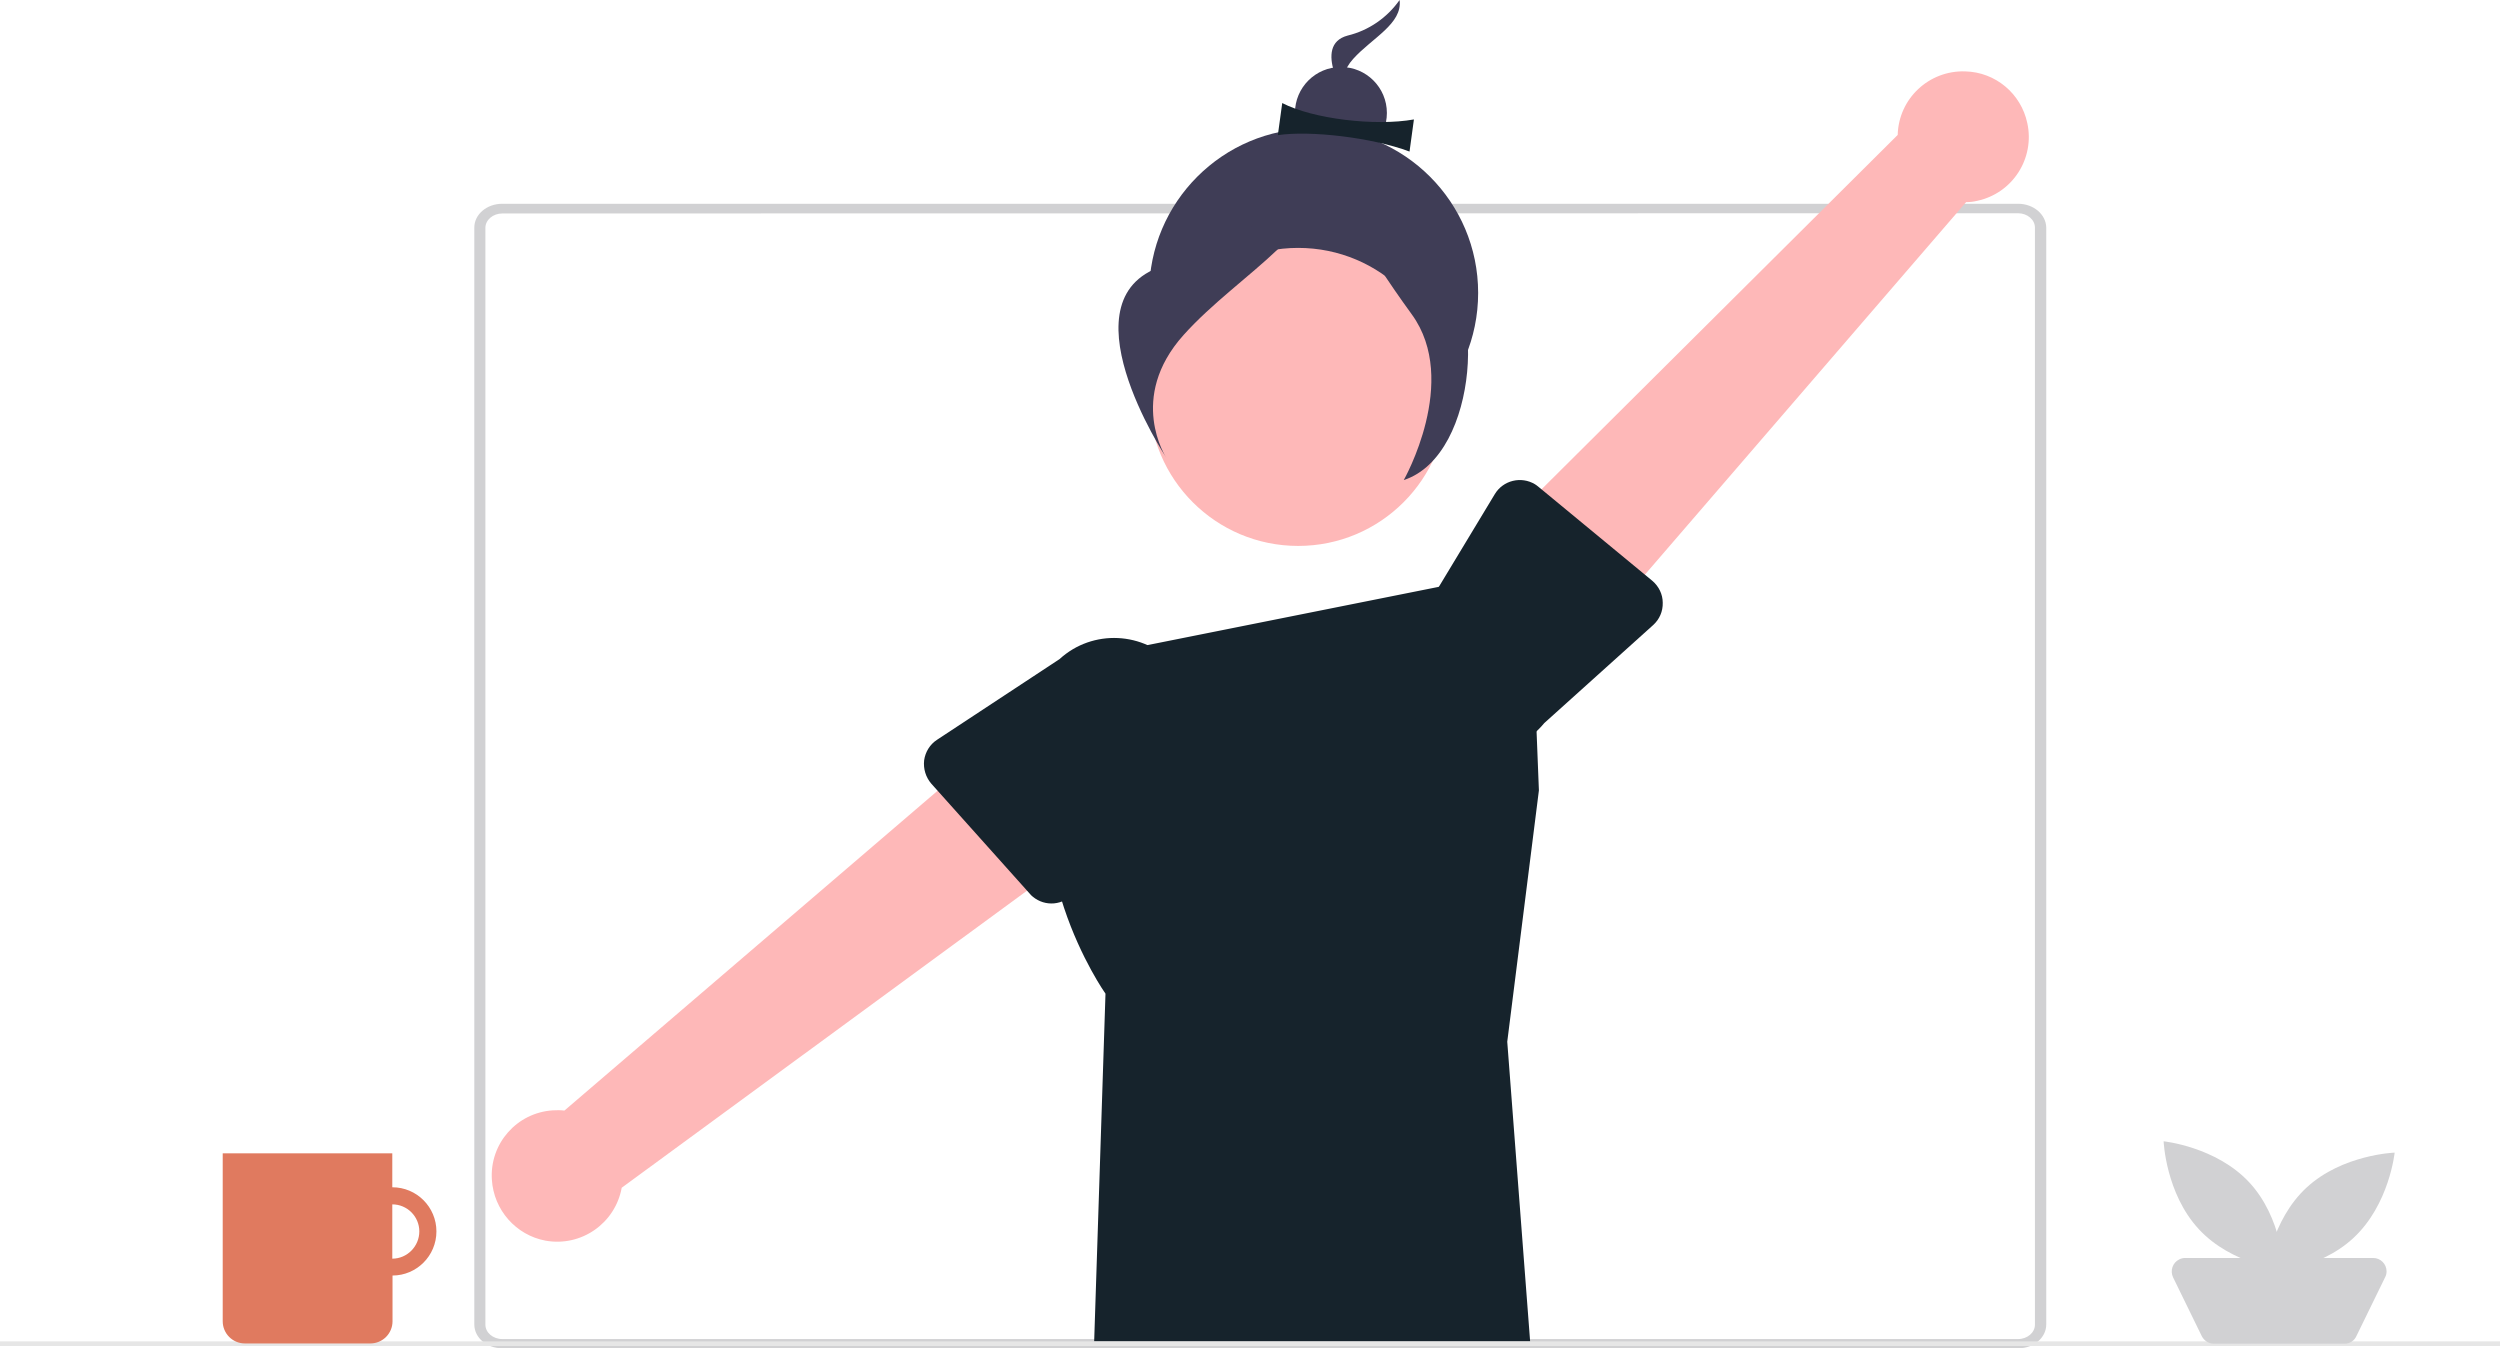 <?xml version="1.0" encoding="utf-8"?>
<!-- Generator: Adobe Illustrator 26.0.0, SVG Export Plug-In . SVG Version: 6.00 Build 0)  -->
<svg version="1.1" id="Layer_1" xmlns="http://www.w3.org/2000/svg" xmlns:xlink="http://www.w3.org/1999/xlink" x="0px" y="0px"
	 viewBox="0 0 1082.1 583.6" style="enable-background:new 0 0 1082.1 583.6;" xml:space="preserve">
<style type="text/css">
	.st0{fill:#D1D1D3;}
	.st1{fill:#16232C;}
	.st2{fill:#FEB8B8;}
	.st3{fill:#3F3D56;}
	.st4{fill:#E6E6E6;}
	.st5{fill:#E07A5F;}
</style>
<path id="f49d3234-3c8e-421e-8fbc-1882acc2b62b-589" class="st0" d="M873.6,583.6H217.4c-6.7,0-12.1-4.6-12.1-10.3V98.5
	c0-5.7,5.4-10.3,12.1-10.3h656.1c6.7,0,12.1,4.6,12.2,10.3v474.8C885.7,579,880.3,583.6,873.6,583.6z M217.4,92.4
	c-4,0-7.3,2.8-7.3,6.2v474.8c0,3.4,3.3,6.2,7.3,6.2h656.1c4,0,7.3-2.8,7.3-6.2V98.5c0-3.4-3.3-6.2-7.3-6.2L217.4,92.4z"/>
<path id="aa45fc53-812a-4d29-b97e-7f1282d3d680-590" class="st1" d="M487.3,281.1l175-35l3.8,96l-13.7,108.8l9.9,129.7H473.6
	l4.9-150.5c0,0-42.1-59.4-17.3-119.3L487.3,281.1z"/>
<path id="ab28f9f1-3872-4572-9db3-fdc0c2b56930-591" class="st2" d="M877.5,53.3c3.3,15.2-6.3,30.3-21.6,33.6
	c-1.6,0.4-3.3,0.6-4.9,0.6L683.2,282.1l-39-47.4L821.4,58.4c0.4-15.7,13.5-28,29.2-27.5C863.7,31.2,874.8,40.5,877.5,53.3
	L877.5,53.3z"/>
<path id="e38d1f50-71d2-4502-a947-37a79b1baefe-592" class="st1" d="M719.7,260.9c0.1,3.7-1.4,7.2-4.2,9.7L668.4,313
	c-12.3,15-34.5,17.2-49.5,4.9c-15-12.3-17.2-34.5-4.8-49.5l32.9-54.5c3.6-6,11.4-7.9,17.4-4.3c0.5,0.3,1,0.7,1.5,1.1l49.3,40.7
	C718,253.8,719.7,257.2,719.7,260.9L719.7,260.9z"/>
<path id="a4438e3b-f1f0-4fb4-883b-23c73ca92a93-593" class="st2" d="M212.9,510.6c-1-15.6,10.8-29,26.4-30c1.7-0.1,3.3-0.1,5,0.1
	l195.1-167.2l31.5,52.7L269.1,514.1c-2.8,15.4-17.5,25.7-33,22.9C223.3,534.6,213.7,523.7,212.9,510.6L212.9,510.6z"/>
<circle id="b8db2fb6-f3e1-4f6c-8969-65ed1b7fc810" class="st3" cx="568.6" cy="126.8" r="71.2"/>
<path id="a8ffa943-ba12-47ea-a3ce-887fe10517d1-594" class="st1" d="M400,329.1c0.5-3.6,2.5-6.9,5.6-8.9l53-34.9
	c14.3-13.1,36.6-12,49.6,2.3c13.1,14.3,12,36.6-2.3,49.6c0,0,0,0,0,0c-0.1,0.1-0.2,0.2-0.3,0.3l-40.8,49c-4.5,5.4-12.4,6.1-17.8,1.6
	c-0.5-0.4-0.9-0.8-1.3-1.3l-42.6-47.6C400.7,336.4,399.6,332.8,400,329.1L400,329.1z"/>
<circle id="b8556b8d-ea4d-44f1-881d-63b03cbd5c82" class="st2" cx="561.9" cy="171.8" r="64.5"/>
<path id="b12de61e-1204-4bc3-8fe3-5af6696e169c-595" class="st3" d="M605.8,0c-5.4,7.7-13.4,13.2-22.5,15.4
	c-15.7,4.2-0.1,27.8-0.1,27.8s-5.7-8.6,2.5-17.7S607.1,10.3,605.8,0z"/>
<circle id="b3381070-dd63-42ff-a7f2-d7b052b00dac" class="st3" cx="580.4" cy="48.9" r="19.9"/>
<path id="a59edb5f-8afb-4734-b526-6942bc6c3436-596" class="st1" d="M610.1,65.6c-16.2-6.1-43.1-9.2-57-7.1l1.9-13.9
	c13.3,6.9,40.2,10.1,57,7.1L610.1,65.6z"/>
<path id="a799e502-b5ec-41bb-ac2d-d7f36e72d183-597" class="st3" d="M572.7,68.2c0,0-20.3,33.7-67.5,46.4s-0.4,83.5-0.4,83.5
	s-17-25.8,7.5-53.1S576.4,99,572.7,68.2z"/>
<path id="b966a1bb-b26c-4365-9b42-58e2bab2452b-598" class="st3" d="M580.4,68.5c0,0,19.5,46.3,40.9,50.7s19.8,77.6-13.7,88.6
	c0,0,24.4-42.9,3.5-71.7S577.1,84.5,580.4,68.5z"/>
<rect id="f9722a62-0ff9-4c04-8bc3-c55c9a508670" y="580.6" class="st4" width="1082.1" height="2"/>
<path class="st5" d="M188.9,533c0-10.5-8.5-19.1-19.1-19.1c0,0,0,0,0,0h0v-14.7H96.4v72.7c0,5.3,4.3,9.6,9.6,9.6h0h54.3
	c5.3,0,9.6-4.3,9.6-9.6l0,0v-19.8C180.3,552.1,188.9,543.6,188.9,533z M169.8,544.8L169.8,544.8l0-23.5c6.5,0,11.7,5.3,11.7,11.7
	S176.3,544.8,169.8,544.8L169.8,544.8z"/>
<path id="aa566eb5-3f42-4528-81f0-de30369d1f39-599" class="st0" d="M973.5,511.7c14.4,15.4,15.1,38.1,15.1,38.1
	s-22.6-2.3-36.9-17.8S936.5,494,936.5,494S959.1,496.3,973.5,511.7z"/>
<path id="abd5ca91-6d07-45db-b5e3-f61f3053fe6d-600" class="st0" d="M1018.7,535.8c-15.4,14.4-38.1,15.1-38.1,15.1
	s2.3-22.6,17.8-36.9s38.1-15.1,38.1-15.1S1034.2,521.4,1018.7,535.8z"/>
<path id="ab90bebd-a5e2-40ec-8bc4-54c2d6be70fa-601" class="st0" d="M1014.9,581.6h-56.7c-2.2,0-4.2-1.3-5.2-3.3l-12.4-25.4
	c-1.4-2.9-0.2-6.4,2.7-7.8c0.8-0.4,1.7-0.6,2.5-0.6h81.4c3.2,0,5.8,2.6,5.8,5.8c0,0.9-0.2,1.8-0.6,2.5l-12.4,25.4
	C1019.1,580.3,1017.1,581.6,1014.9,581.6L1014.9,581.6z"/>
</svg>

